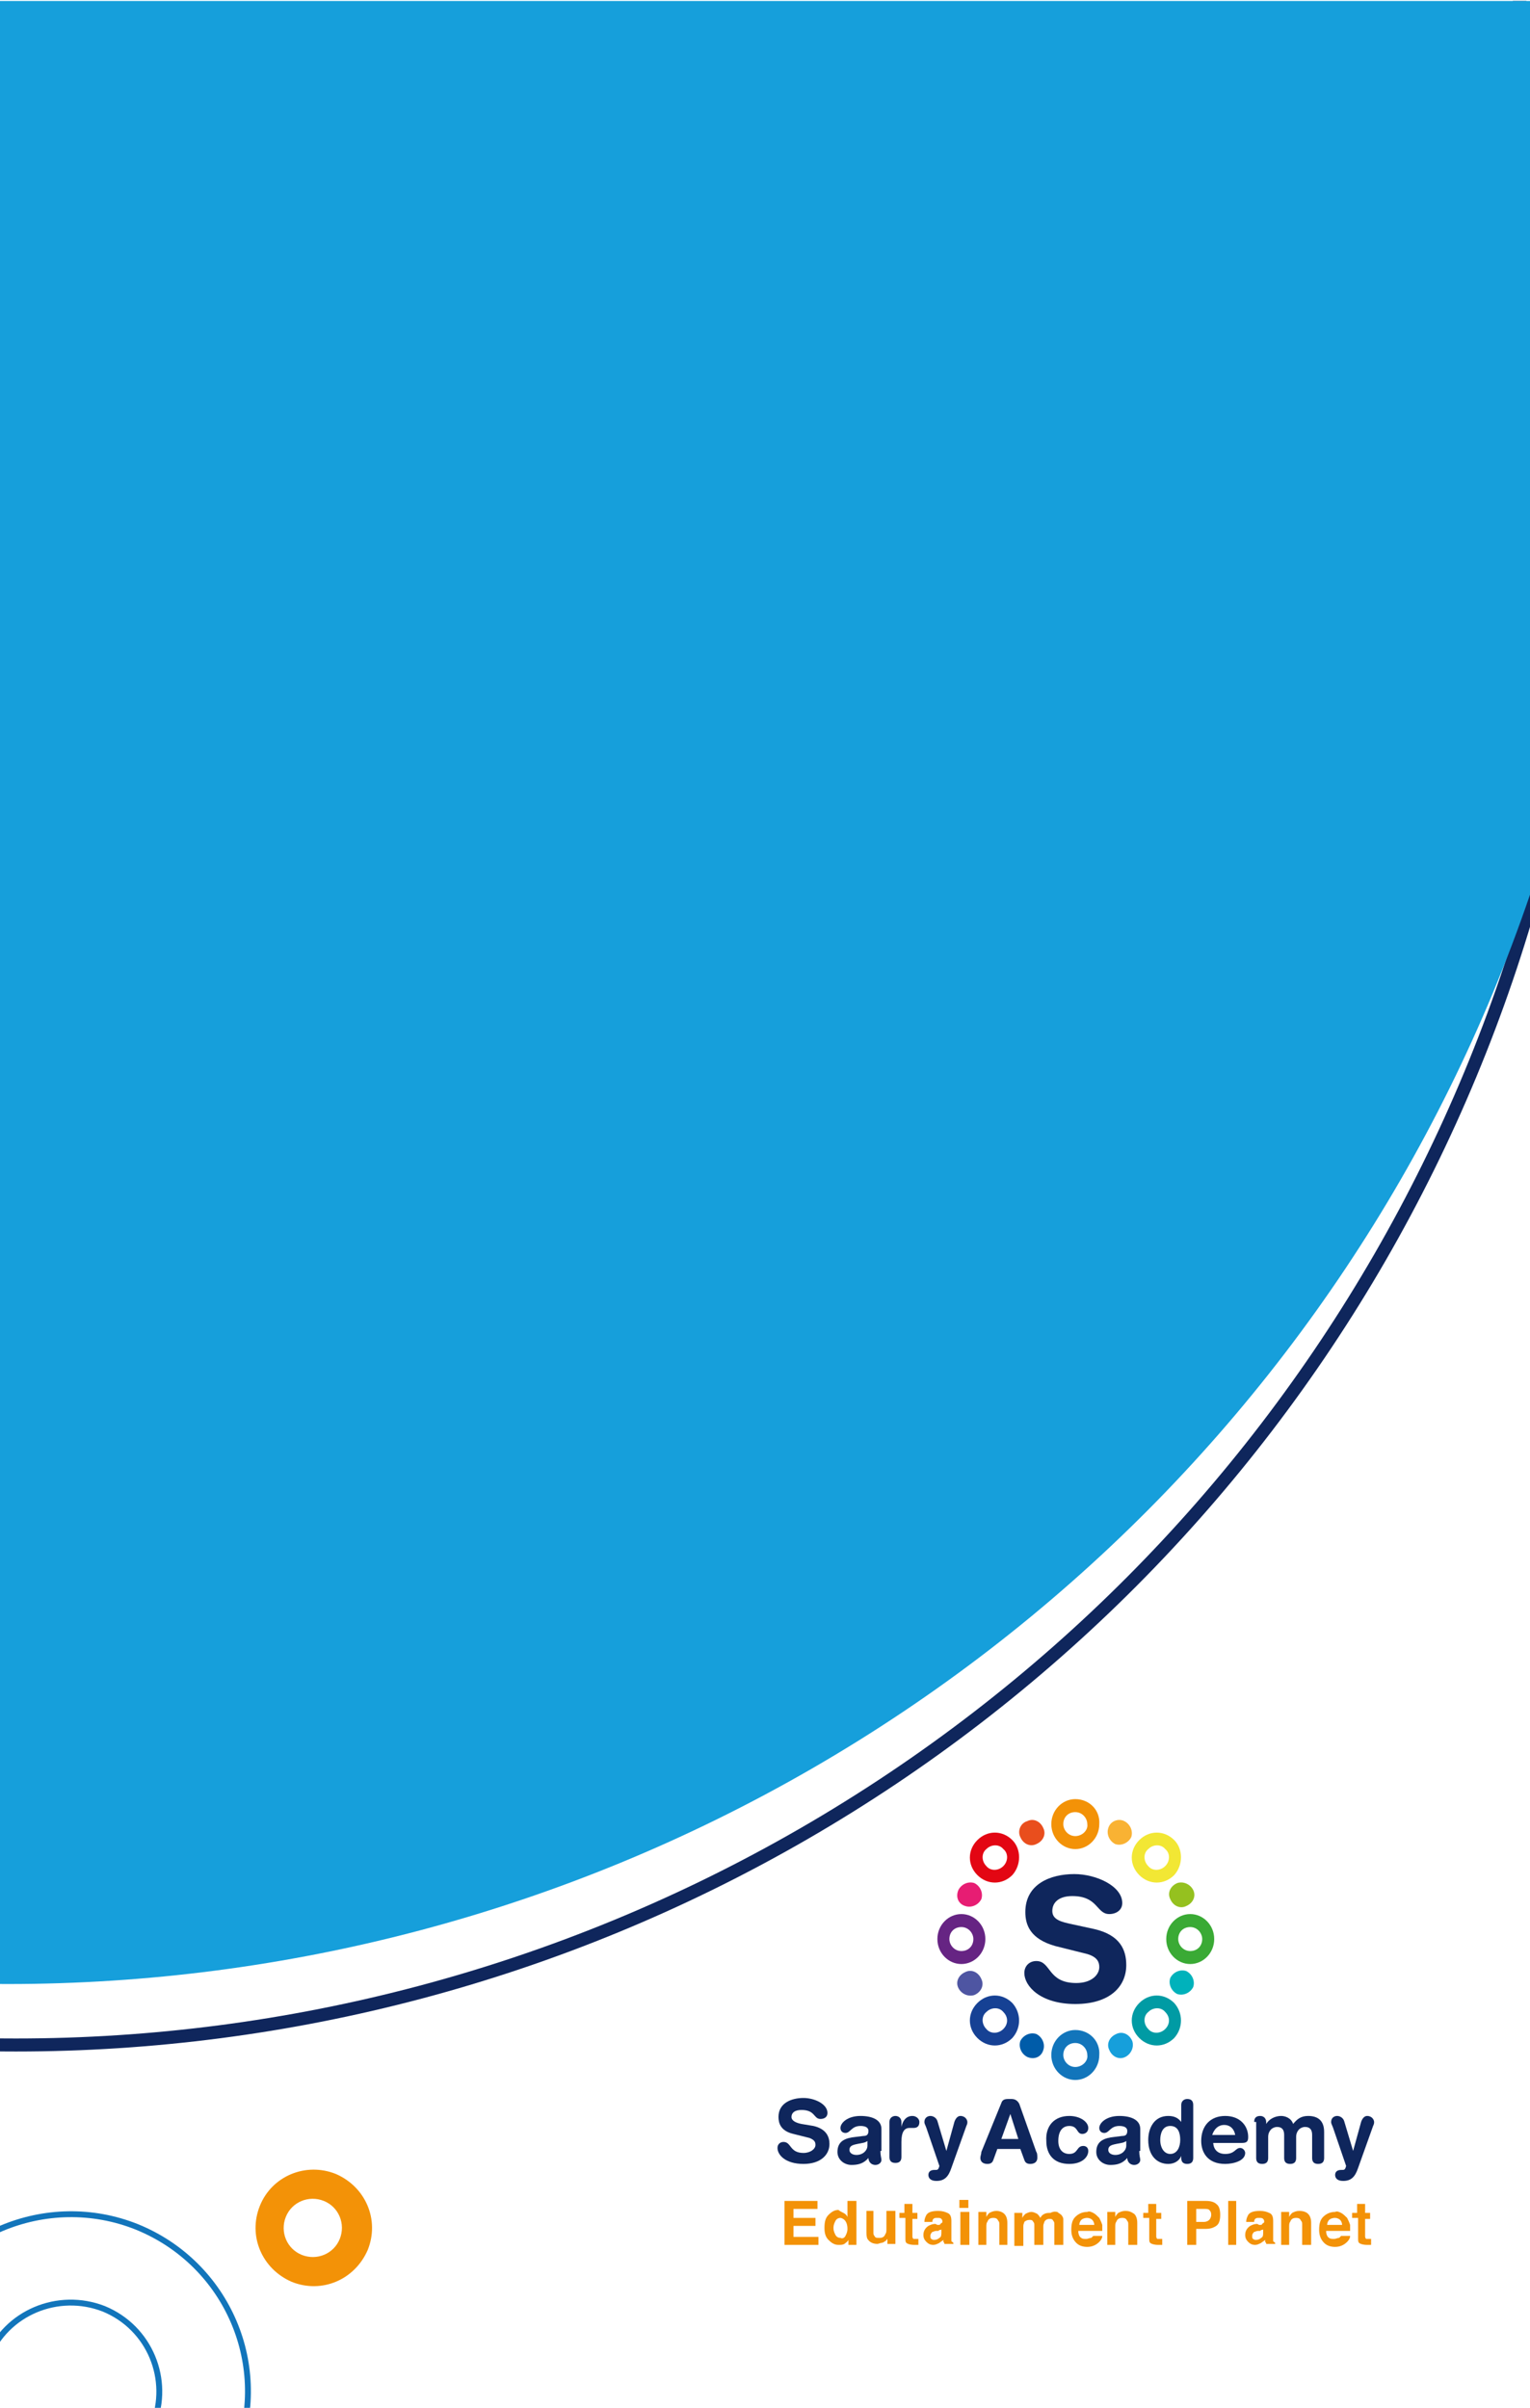 <svg xmlns="http://www.w3.org/2000/svg" xmlns:xlink="http://www.w3.org/1999/xlink" id="Layer_1" x="0" y="0" version="1.1" viewBox="0 0 153.1 240.9" xml:space="preserve" style="enable-background:new 0 0 153.1 240.9"><style type="text/css">.st2,.st3{clip-path:url(#SVGID_2_);fill:#f39207}.st3{fill:none;stroke:#1275bb;stroke-width:.589;stroke-miterlimit:10}.st11{fill:#3aaa35}.st17{fill:#662483}.st20{fill:#4e55a2}.st21{fill:#005ca9}.st22{fill:#169fdb}.st23{fill:#00b2bb}.st26{fill:#0f265c}.st27{fill:#f2e734}.st28{fill:#f39207}.st29{fill:#e30613}.st30{fill:#164194}.st31{fill:#009ba4}.st32{fill:#95c11f}.st33{fill:#f9b233}.st34{fill:#e94e1d}.st35{fill:#e71d73}.st36{fill:#1275bb}</style><g><defs><rect id="SVGID_5_" width="154.1" height="241" x="-1" y=".1"/></defs><clipPath id="SVGID_2_"><use xlink:href="#SVGID_5_" style="overflow:visible"/></clipPath><circle style="clip-path:url(#SVGID_2_);fill:none;stroke:#0f265c;stroke-width:1.302;stroke-miterlimit:10" cx="1.6" cy="47" r="157.6"/><circle style="clip-path:url(#SVGID_2_);fill:#169fdb" cx=".8" cy="37.6" r="160.9"/><path d="M34,224c-0.6,1.5-2.3,2.2-3.8,1.6c-1.5-0.6-2.2-2.3-1.6-3.8c0.6-1.5,2.3-2.2,3.8-1.6 C33.9,220.8,34.6,222.5,34,224 M26,220.7c-1.2,3,0.2,6.3,3.2,7.6c3,1.2,6.3-0.2,7.6-3.2c1.2-3-0.2-6.3-3.2-7.6 C30.6,216.3,27.2,217.7,26,220.7" class="st2"/><path d="M15.3,242.6L15.3,242.6c-1.8,4.5-7,6.7-11.6,4.9c-4.5-1.8-6.7-7-4.9-11.6c1.8-4.5,7-6.7,11.6-4.9 C15,232.9,17.1,238.1,15.3,242.6 M-9.4,232.6L-9.4,232.6c-3.7,9.1,0.7,19.4,9.8,23.1c9.1,3.7,19.4-0.7,23.1-9.8 c3.7-9.1-0.7-19.4-9.8-23.1C4.7,219.2-5.7,223.5-9.4,232.6" class="st3"/></g><g><g><path d="M109.5,193c2.6,0.6,3.2,2.1,3.2,3.6c0,2.2-1.7,3.9-5.1,3.9c-3.5,0-5.1-1.8-5.1-3.1c0-0.7,0.5-1.2,1.2-1.2 c1.5,0,1.1,2.2,4,2.2c1.5,0,2.3-0.8,2.3-1.6c0-0.5-0.2-1-1.2-1.3l-3.2-0.8c-2.5-0.7-3-2.1-3-3.4c0-2.8,2.5-3.8,4.9-3.8 c2.2,0,4.8,1.2,4.8,2.9c0,0.7-0.6,1.1-1.3,1.1c-1.3,0-1.1-1.8-3.7-1.8c-1.3,0-2,0.6-2,1.5c0,0.9,1,1.1,1.9,1.3L109.5,193z" class="st26"/><path d="M119.1,195.2c-0.7,0-1.2-0.6-1.2-1.2c0-0.7,0.5-1.2,1.2-1.2c0.7,0,1.2,0.6,1.2,1.2 C120.3,194.7,119.8,195.2,119.1,195.2 M119.1,191.5c-1.3,0-2.4,1.1-2.4,2.5c0,1.4,1.1,2.5,2.4,2.5s2.4-1.1,2.4-2.5 C121.5,192.6,120.4,191.5,119.1,191.5" class="st11"/><path d="M116.6,186.7c-0.5,0.5-1.3,0.5-1.7,0c-0.5-0.5-0.5-1.3,0-1.7c0.5-0.5,1.3-0.5,1.7,0 C117.1,185.4,117.1,186.2,116.6,186.7 M117.5,184.1c-1-1-2.5-1-3.5,0c-1,1-1,2.5,0,3.5c1,1,2.5,1,3.5,0 C118.4,186.6,118.4,185,117.5,184.1" class="st27"/><path d="M107.6,183.7c-0.7,0-1.2-0.6-1.2-1.2c0-0.7,0.5-1.2,1.2-1.2c0.7,0,1.2,0.6,1.2,1.2 C108.9,183.1,108.3,183.7,107.6,183.7 M107.6,180c-1.3,0-2.4,1.1-2.4,2.5c0,1.4,1.1,2.5,2.4,2.5s2.4-1.1,2.4-2.5 C110.1,181.1,109,180,107.6,180" class="st28"/><path d="M100.4,186.7c-0.5,0.5-1.3,0.5-1.7,0c-0.5-0.5-0.5-1.3,0-1.7c0.5-0.5,1.3-0.5,1.7,0 C100.9,185.4,100.9,186.2,100.4,186.7 M101.3,184.1c-1-1-2.5-1-3.5,0c-1,1-1,2.5,0,3.5c1,1,2.5,1,3.5,0 C102.2,186.6,102.2,185,101.3,184.1" class="st29"/><path d="M96.2,195.2c-0.7,0-1.2-0.6-1.2-1.2c0-0.7,0.5-1.2,1.2-1.2c0.7,0,1.2,0.6,1.2,1.2 C97.4,194.7,96.9,195.2,96.2,195.2 M96.2,191.5c-1.3,0-2.4,1.1-2.4,2.5c0,1.4,1.1,2.5,2.4,2.5s2.4-1.1,2.4-2.5 C98.6,192.6,97.5,191.5,96.2,191.5" class="st17"/><path d="M100.4,203c-0.5,0.5-1.3,0.5-1.7,0c-0.5-0.5-0.5-1.3,0-1.7c0.5-0.5,1.3-0.5,1.7,0 C100.9,201.8,100.9,202.5,100.4,203 M101.3,200.4c-1-1-2.5-1-3.5,0c-1,1-1,2.5,0,3.5c1,1,2.5,1,3.5,0 C102.2,202.9,102.2,201.4,101.3,200.4" class="st30"/><path d="M116.6,203c-0.5,0.5-1.3,0.5-1.7,0c-0.5-0.5-0.5-1.3,0-1.7c0.5-0.5,1.3-0.5,1.7,0 C117.1,201.8,117.1,202.5,116.6,203 M117.5,200.4c-1-1-2.5-1-3.5,0c-1,1-1,2.5,0,3.5c1,1,2.5,1,3.5,0 C118.4,202.9,118.4,201.4,117.5,200.4" class="st31"/><path d="M119.4,189.1c0.3,0.6,0,1.3-0.7,1.6c-0.6,0.3-1.3,0-1.6-0.7c-0.3-0.6,0-1.3,0.7-1.6 C118.4,188.2,119.1,188.5,119.4,189.1" class="st32"/><path d="M112.5,182.2c0.6,0.3,0.9,1,0.7,1.6c-0.3,0.6-1,0.9-1.6,0.7c-0.6-0.3-0.9-1-0.7-1.6 C111.1,182.2,111.9,181.9,112.5,182.2" class="st33"/><path d="M102.8,182.2c0.6-0.3,1.3,0,1.6,0.7c0.3,0.6,0,1.3-0.7,1.6c-0.6,0.3-1.3,0-1.6-0.7 C101.8,183.2,102.1,182.4,102.8,182.2" class="st34"/><path d="M95.9,189.1c0.3-0.6,1-0.9,1.6-0.7c0.6,0.3,0.9,1,0.7,1.6c-0.3,0.6-1,0.9-1.6,0.7 C95.9,190.5,95.6,189.8,95.9,189.1" class="st35"/><path d="M95.9,198.9c-0.3-0.6,0-1.3,0.7-1.6c0.6-0.3,1.3,0,1.6,0.7c0.3,0.6,0,1.3-0.7,1.6 C96.9,199.8,96.2,199.5,95.9,198.9" class="st20"/><path d="M102.8,205.8c-0.6-0.3-0.9-1-0.7-1.6c0.3-0.6,1-0.9,1.6-0.7c0.6,0.3,0.9,1,0.7,1.6 C104.2,205.8,103.5,206.1,102.8,205.8" class="st21"/><path d="M112.6,205.8c-0.6,0.3-1.3,0-1.6-0.7c-0.3-0.6,0-1.3,0.7-1.6c0.6-0.3,1.3,0,1.6,0.7 C113.5,204.8,113.2,205.5,112.6,205.8" class="st22"/><path d="M119.4,198.8c-0.3,0.6-1,0.9-1.6,0.7c-0.6-0.3-0.9-1-0.7-1.6c0.3-0.6,1-0.9,1.6-0.7 C119.3,197.5,119.6,198.2,119.4,198.8" class="st23"/><path d="M107.6,206.8L107.6,206.8c-0.7,0-1.2-0.6-1.2-1.2c0-0.7,0.5-1.2,1.2-1.2c0.7,0,1.2,0.6,1.2,1.2 C108.9,206.2,108.3,206.8,107.6,206.8 M107.6,203.1L107.6,203.1c-1.3,0-2.4,1.1-2.4,2.5c0,1.4,1.1,2.5,2.4,2.5s2.4-1.1,2.4-2.5 C110.1,204.2,109,203.1,107.6,203.1" class="st36"/></g><g><path d="M81.4,212.7c1.3,0.3,1.6,1.1,1.6,1.8c0,1.1-0.9,2-2.6,2c-1.8,0-2.6-0.9-2.6-1.6c0-0.4,0.3-0.6,0.6-0.6 c0.8,0,0.6,1.1,2,1.1c0.7,0,1.2-0.4,1.2-0.8c0-0.3-0.1-0.5-0.6-0.7l-1.6-0.4c-1.3-0.3-1.5-1.1-1.5-1.7c0-1.4,1.3-1.9,2.5-1.9 c1.1,0,2.4,0.6,2.4,1.5c0,0.4-0.3,0.6-0.7,0.6c-0.7,0-0.5-0.9-1.9-0.9c-0.7,0-1,0.3-1,0.7c0,0.4,0.5,0.6,1,0.7L81.4,212.7z" class="st26"/><path d="M86.8,214.2c-0.1,0.1-0.4,0.2-0.5,0.2l-0.5,0.1c-0.5,0.1-0.8,0.2-0.8,0.6c0,0.3,0.3,0.5,0.7,0.5 c0.7,0,1.1-0.5,1.1-0.9V214.2z M88.1,215.2c0,0.5,0.1,0.7,0.1,0.9c0,0.3-0.3,0.5-0.6,0.5c-0.5,0-0.7-0.4-0.7-0.7 c-0.5,0.6-1.1,0.7-1.7,0.7c-0.7,0-1.4-0.5-1.4-1.3c0-1.1,0.8-1.4,1.8-1.5l0.8-0.1c0.3,0,0.5-0.1,0.5-0.5c0-0.4-0.4-0.5-0.8-0.5 c-0.9,0-1,0.7-1.5,0.7c-0.3,0-0.5-0.2-0.5-0.5c0-0.5,0.7-1.2,2-1.2c1.2,0,2.1,0.4,2.1,1.3V215.2z" class="st26"/><path d="M89,212.3c0-0.4,0.3-0.6,0.6-0.6c0.3,0,0.6,0.2,0.6,0.6v0.5h0c0.1-0.5,0.4-1.1,1.1-1.1 c0.4,0,0.7,0.3,0.7,0.6c0,0.5-0.3,0.6-0.6,0.6H91c-0.5,0-0.8,0.4-0.8,1.4v1.5c0,0.3-0.1,0.6-0.6,0.6c-0.5,0-0.6-0.3-0.6-0.6V212.3 z" class="st26"/><path d="M94.7,215.2L94.7,215.2l0.8-2.9c0.1-0.3,0.3-0.6,0.6-0.6c0.5,0,0.7,0.4,0.7,0.6c0,0.1,0,0.2-0.1,0.4 l-1.5,4.2c-0.3,0.9-0.7,1.3-1.5,1.3c-0.6,0-0.8-0.3-0.8-0.6c0-0.3,0.2-0.5,0.6-0.5h0.1c0.2,0,0.3,0,0.4-0.4l-1.3-3.8 c-0.1-0.3-0.2-0.4-0.2-0.6c0-0.4,0.3-0.6,0.6-0.6c0.3,0,0.6,0.2,0.7,0.5L94.7,215.2z" class="st26"/><path d="M101.1,211.5L101.1,211.5l-0.9,2.5h1.7L101.1,211.5z M100.2,210.4c0.1-0.3,0.3-0.4,0.7-0.4h0.3 c0.3,0,0.6,0.1,0.8,0.5l1.7,4.8c0.1,0.1,0.1,0.4,0.1,0.6c0,0.4-0.3,0.6-0.7,0.6c-0.3,0-0.5-0.1-0.6-0.4l-0.4-1.1h-2.3l-0.4,1.1 c-0.1,0.3-0.3,0.4-0.6,0.4c-0.4,0-0.7-0.2-0.7-0.6c0-0.2,0.1-0.4,0.1-0.6L100.2,210.4z" class="st26"/><path d="M107,211.7c1.1,0,1.9,0.6,1.9,1.2c0,0.4-0.3,0.6-0.6,0.6c-0.6,0-0.4-0.8-1.3-0.8c-0.5,0-1.1,0.3-1.1,1.5 c0,0.8,0.4,1.3,1.1,1.3c0.9,0,0.7-0.8,1.4-0.8c0.3,0,0.5,0.2,0.5,0.5c0,0.6-0.6,1.3-1.9,1.3c-1.6,0-2.3-1-2.3-2.3 C104.6,212.7,105.5,211.7,107,211.7" class="st26"/><path d="M112.7,214.2c-0.1,0.1-0.4,0.2-0.5,0.2l-0.5,0.1c-0.5,0.1-0.8,0.2-0.8,0.6c0,0.3,0.3,0.5,0.7,0.5 c0.7,0,1.1-0.5,1.1-0.9V214.2z M114,215.2c0,0.5,0.1,0.7,0.1,0.9c0,0.3-0.3,0.5-0.6,0.5c-0.5,0-0.7-0.4-0.7-0.7 c-0.5,0.6-1.1,0.7-1.7,0.7c-0.7,0-1.4-0.5-1.4-1.3c0-1.1,0.8-1.4,1.8-1.5l0.8-0.1c0.3,0,0.5-0.1,0.5-0.5c0-0.4-0.4-0.5-0.8-0.5 c-0.9,0-1,0.7-1.5,0.7c-0.3,0-0.5-0.2-0.5-0.5c0-0.5,0.7-1.2,2-1.2c1.2,0,2.1,0.4,2.1,1.3V215.2z" class="st26"/><path d="M117.1,215.5c0.7,0,1-0.7,1-1.4c0-0.7-0.2-1.4-1-1.4c-0.8,0-1,0.8-1,1.4 C116.1,214.9,116.5,215.5,117.1,215.5 M119.4,215.9c0,0.4-0.2,0.6-0.6,0.6c-0.4,0-0.6-0.2-0.6-0.6v-0.2h0 c-0.2,0.5-0.7,0.8-1.3,0.8c-1.1,0-2-0.8-2-2.4c0-1.2,0.6-2.4,2-2.4c0.6,0,1,0.2,1.3,0.6h0v-1.7c0-0.4,0.3-0.6,0.6-0.6 c0.4,0,0.6,0.2,0.6,0.6V215.9z" class="st26"/><path d="M123.6,213.6c-0.1-0.6-0.5-1-1.1-1c-0.6,0-1,0.4-1.2,1H123.6z M121.4,214.3c0,0.7,0.4,1.2,1.2,1.2 c1,0,1-0.6,1.5-0.6c0.3,0,0.5,0.3,0.5,0.5c0,0.8-1.2,1.1-2,1.1c-1.8,0-2.4-1.2-2.4-2.3c0-1.5,0.9-2.5,2.4-2.5c1.5,0,2.3,1,2.3,2.1 c0,0.4-0.1,0.6-0.6,0.6H121.4z" class="st26"/><path d="M125.5,212.3c0-0.4,0.2-0.6,0.6-0.6c0.4,0,0.6,0.3,0.6,0.6v0.2h0c0.3-0.5,0.9-0.8,1.5-0.8 c0.4,0,1,0.2,1.2,0.8c0.4-0.5,0.8-0.8,1.5-0.8c0.9,0,1.6,0.4,1.6,1.6v2.6c0,0.3-0.1,0.6-0.6,0.6c-0.5,0-0.6-0.3-0.6-0.6v-2.3 c0-0.5-0.2-0.8-0.7-0.8c-0.5,0-0.9,0.4-0.9,1v2.1c0,0.3-0.1,0.6-0.6,0.6c-0.5,0-0.6-0.3-0.6-0.6v-2.3c0-0.5-0.2-0.8-0.7-0.8 c-0.5,0-0.9,0.4-0.9,1v2.1c0,0.3-0.1,0.6-0.6,0.6c-0.5,0-0.6-0.3-0.6-0.6V212.3z" class="st26"/><path d="M135.4,215.2L135.4,215.2l0.8-2.9c0.1-0.3,0.3-0.6,0.6-0.6c0.5,0,0.7,0.4,0.7,0.6c0,0.1,0,0.2-0.1,0.4 l-1.5,4.2c-0.3,0.9-0.7,1.3-1.5,1.3c-0.6,0-0.8-0.3-0.8-0.6c0-0.3,0.2-0.5,0.6-0.5h0.1c0.2,0,0.3,0,0.4-0.4l-1.3-3.8 c-0.1-0.3-0.2-0.4-0.2-0.6c0-0.4,0.3-0.6,0.6-0.6c0.3,0,0.6,0.2,0.7,0.5L135.4,215.2z" class="st26"/><polygon points="81.8 221 79.4 221 79.4 221.9 81.6 221.9 81.6 222.7 79.4 222.7 79.4 223.8 81.9 223.8 81.9 224.6 78.5 224.6 78.5 220.2 81.8 220.2" class="st28"/><path d="M84.6,223.7c0.1-0.2,0.2-0.4,0.2-0.7c0-0.4-0.1-0.7-0.3-0.9c-0.1-0.1-0.3-0.2-0.4-0.2 c-0.2,0-0.4,0.1-0.5,0.3c-0.1,0.2-0.2,0.4-0.2,0.7c0,0.3,0.1,0.5,0.2,0.7c0.1,0.2,0.3,0.3,0.5,0.3C84.3,224,84.5,223.9,84.6,223.7 M84.4,221.4c0.2,0.1,0.3,0.2,0.4,0.4v-1.6h0.9v4.4h-0.8v-0.5c-0.1,0.2-0.3,0.3-0.4,0.4c-0.2,0.1-0.3,0.1-0.6,0.1 c-0.4,0-0.7-0.2-1-0.5c-0.3-0.3-0.4-0.7-0.4-1.2c0-0.6,0.1-1,0.4-1.3c0.3-0.3,0.6-0.5,1-0.5C84,221.2,84.2,221.3,84.4,221.4" class="st28"/><path d="M87.4,221.3v2c0,0.2,0,0.3,0.1,0.4c0.1,0.2,0.2,0.2,0.5,0.2c0.3,0,0.5-0.1,0.6-0.4c0.1-0.1,0.1-0.3,0.1-0.5 v-1.8h0.9v3.3h-0.8v-0.5c0,0,0,0-0.1,0.1c0,0.1-0.1,0.1-0.1,0.1c-0.1,0.1-0.3,0.2-0.4,0.2c-0.1,0-0.3,0.1-0.4,0.1 c-0.5,0-0.8-0.2-1-0.5c-0.1-0.2-0.1-0.5-0.1-0.8v-2H87.4z" class="st28"/><path d="M90,222v-0.6h0.5v-0.9h0.8v0.9h0.5v0.6h-0.5v1.7c0,0.1,0,0.2,0.1,0.3c0,0,0.1,0,0.3,0c0,0,0.1,0,0.1,0 c0,0,0.1,0,0.1,0v0.6l-0.4,0c-0.4,0-0.7-0.1-0.8-0.2c-0.1-0.1-0.1-0.2-0.1-0.5v-2H90z" class="st28"/><path d="M94.3,223c-0.1,0-0.1,0.1-0.2,0.1c-0.1,0-0.1,0-0.2,0.1l-0.2,0c-0.2,0-0.3,0.1-0.4,0.1 c-0.1,0.1-0.2,0.2-0.2,0.4c0,0.1,0,0.3,0.1,0.3c0.1,0.1,0.2,0.1,0.3,0.1c0.2,0,0.4-0.1,0.5-0.2c0.2-0.1,0.2-0.3,0.2-0.6V223z M93.8,222.6c0.2,0,0.3,0,0.3-0.1c0.1-0.1,0.2-0.1,0.2-0.2c0-0.1,0-0.2-0.1-0.3c-0.1-0.1-0.2-0.1-0.4-0.1c-0.2,0-0.3,0-0.4,0.1 c-0.1,0.1-0.1,0.2-0.1,0.3h-0.8c0-0.3,0.1-0.5,0.2-0.7c0.2-0.3,0.6-0.4,1.2-0.4c0.4,0,0.7,0.1,0.9,0.2c0.3,0.1,0.4,0.4,0.4,0.8 v1.5c0,0.1,0,0.2,0,0.4c0,0.1,0,0.2,0.1,0.2c0,0,0.1,0.1,0.1,0.1v0.1h-0.9c0-0.1,0-0.1-0.1-0.2c0-0.1,0-0.1,0-0.2 c-0.1,0.1-0.3,0.2-0.4,0.3c-0.2,0.1-0.4,0.2-0.6,0.2c-0.3,0-0.5-0.1-0.7-0.3c-0.2-0.2-0.3-0.4-0.3-0.7c0-0.4,0.2-0.7,0.5-0.9 c0.2-0.1,0.4-0.2,0.7-0.2L93.8,222.6z" class="st28"/><path d="M96.1,221.3h0.9v3.3h-0.9V221.3z M96.9,220.9h-0.9v-0.8h0.9V220.9z" class="st28"/><path d="M100.5,221.5c0.2,0.2,0.3,0.5,0.3,0.9v2.2H100v-2c0-0.2,0-0.3-0.1-0.4c-0.1-0.2-0.2-0.3-0.5-0.3 c-0.3,0-0.5,0.1-0.6,0.4c-0.1,0.1-0.1,0.3-0.1,0.5v1.8h-0.8v-3.3h0.8v0.5c0.1-0.2,0.2-0.3,0.3-0.4c0.2-0.1,0.4-0.2,0.7-0.2 C100,221.2,100.3,221.3,100.5,221.5" class="st28"/><path d="M105.8,221.3c0.1,0.1,0.3,0.2,0.4,0.3c0.1,0.1,0.2,0.3,0.2,0.4c0,0.1,0,0.3,0,0.5l0,2.1h-0.9v-2.1 c0-0.1,0-0.2-0.1-0.3c-0.1-0.2-0.2-0.2-0.4-0.2c-0.2,0-0.4,0.1-0.5,0.3c0,0.1-0.1,0.2-0.1,0.4v1.9h-0.9v-1.9c0-0.2,0-0.3-0.1-0.4 c-0.1-0.2-0.2-0.2-0.4-0.2c-0.2,0-0.4,0.1-0.5,0.2c0,0.1-0.1,0.2-0.1,0.4v2h-0.9v-3.3h0.8v0.5c0.1-0.2,0.2-0.3,0.3-0.4 c0.2-0.1,0.4-0.2,0.6-0.2c0.2,0,0.4,0.1,0.6,0.2c0.1,0.1,0.2,0.2,0.3,0.4c0.1-0.2,0.2-0.3,0.4-0.4c0.2-0.1,0.4-0.1,0.6-0.1 C105.5,221.2,105.7,221.3,105.8,221.3" class="st28"/><path d="M108.2,222.1c-0.1,0.1-0.2,0.3-0.2,0.5h1.5c0-0.2-0.1-0.4-0.2-0.5c-0.1-0.1-0.3-0.2-0.5-0.2 C108.5,221.9,108.3,222,108.2,222.1 M109.4,221.4c0.2,0.1,0.4,0.3,0.6,0.5c0.1,0.2,0.2,0.4,0.3,0.7c0,0.1,0,0.4,0,0.6h-2.4 c0,0.3,0.1,0.6,0.3,0.7c0.1,0.1,0.3,0.1,0.5,0.1c0.2,0,0.3-0.1,0.5-0.1c0.1-0.1,0.1-0.1,0.2-0.2h0.9c0,0.2-0.1,0.4-0.3,0.6 c-0.3,0.3-0.7,0.5-1.2,0.5c-0.4,0-0.8-0.1-1.1-0.4c-0.3-0.3-0.5-0.7-0.5-1.3c0-0.6,0.1-1,0.4-1.3c0.3-0.3,0.7-0.5,1.2-0.5 C109,221.2,109.2,221.3,109.4,221.4" class="st28"/><path d="M113.5,221.5c0.2,0.2,0.3,0.5,0.3,0.9v2.2h-0.9v-2c0-0.2,0-0.3-0.1-0.4c-0.1-0.2-0.2-0.3-0.5-0.3 c-0.3,0-0.5,0.1-0.6,0.4c-0.1,0.1-0.1,0.3-0.1,0.5v1.8h-0.8v-3.3h0.8v0.5c0.1-0.2,0.2-0.3,0.3-0.4c0.2-0.1,0.4-0.2,0.7-0.2 C113,221.2,113.2,221.3,113.5,221.5" class="st28"/><path d="M114.4,222v-0.6h0.5v-0.9h0.8v0.9h0.5v0.6h-0.5v1.7c0,0.1,0,0.2,0.1,0.3c0,0,0.1,0,0.3,0c0,0,0.1,0,0.1,0 c0,0,0.1,0,0.1,0v0.6l-0.4,0c-0.4,0-0.7-0.1-0.8-0.2c-0.1-0.1-0.1-0.2-0.1-0.5v-2H114.4z" class="st28"/><path d="M121,221.1c-0.1-0.1-0.3-0.1-0.5-0.1h-0.8v1.3h0.8c0.2,0,0.4-0.1,0.5-0.2c0.1-0.1,0.2-0.3,0.2-0.5 C121.2,221.3,121.1,221.2,121,221.1 M121.7,222.7c-0.3,0.2-0.6,0.3-1.1,0.3h-0.9v1.6h-0.9v-4.4h1.9c0.4,0,0.8,0.1,1,0.3 c0.3,0.2,0.4,0.6,0.4,1.1C122.1,222.1,122,222.5,121.7,222.7" class="st28"/><rect width=".8" height="4.4" x="122.9" y="220.2" class="st28"/><path d="M126.5,223c-0.1,0-0.1,0.1-0.2,0.1c-0.1,0-0.1,0-0.2,0.1l-0.2,0c-0.2,0-0.3,0.1-0.4,0.1 c-0.1,0.1-0.2,0.2-0.2,0.4c0,0.1,0,0.3,0.1,0.3c0.1,0.1,0.2,0.1,0.3,0.1c0.2,0,0.4-0.1,0.5-0.2c0.2-0.1,0.2-0.3,0.2-0.6V223z M126,222.6c0.2,0,0.3,0,0.3-0.1c0.1-0.1,0.2-0.1,0.2-0.2c0-0.1,0-0.2-0.1-0.3c-0.1-0.1-0.2-0.1-0.4-0.1c-0.2,0-0.3,0-0.4,0.1 c-0.1,0.1-0.1,0.2-0.1,0.3h-0.8c0-0.3,0.1-0.5,0.2-0.7c0.2-0.3,0.6-0.4,1.2-0.4c0.4,0,0.7,0.1,0.9,0.2c0.3,0.1,0.4,0.4,0.4,0.8 v1.5c0,0.1,0,0.2,0,0.4c0,0.1,0,0.2,0.1,0.2c0,0,0.1,0.1,0.1,0.1v0.1h-0.9c0-0.1,0-0.1-0.1-0.2c0-0.1,0-0.1,0-0.2 c-0.1,0.1-0.3,0.2-0.4,0.3c-0.2,0.1-0.4,0.2-0.6,0.2c-0.3,0-0.5-0.1-0.7-0.3c-0.2-0.2-0.3-0.4-0.3-0.7c0-0.4,0.2-0.7,0.5-0.9 c0.2-0.1,0.4-0.2,0.7-0.2L126,222.6z" class="st28"/><path d="M130.9,221.5c0.2,0.2,0.3,0.5,0.3,0.9v2.2h-0.9v-2c0-0.2,0-0.3-0.1-0.4c-0.1-0.2-0.2-0.3-0.5-0.3 c-0.3,0-0.5,0.1-0.6,0.4c-0.1,0.1-0.1,0.3-0.1,0.5v1.8h-0.8v-3.3h0.8v0.5c0.1-0.2,0.2-0.3,0.3-0.4c0.2-0.1,0.4-0.2,0.7-0.2 C130.4,221.2,130.7,221.3,130.9,221.5" class="st28"/><path d="M133,222.1c-0.1,0.1-0.2,0.3-0.2,0.5h1.5c0-0.2-0.1-0.4-0.2-0.5c-0.1-0.1-0.3-0.2-0.5-0.2 C133.3,221.9,133.1,222,133,222.1 M134.2,221.4c0.2,0.1,0.4,0.3,0.6,0.5c0.1,0.2,0.2,0.4,0.3,0.7c0,0.1,0,0.4,0,0.6h-2.4 c0,0.3,0.1,0.6,0.3,0.7c0.1,0.1,0.3,0.1,0.5,0.1c0.2,0,0.3-0.1,0.5-0.1c0.1-0.1,0.1-0.1,0.2-0.2h0.9c0,0.2-0.1,0.4-0.3,0.6 c-0.3,0.3-0.7,0.5-1.2,0.5c-0.4,0-0.8-0.1-1.1-0.4c-0.3-0.3-0.5-0.7-0.5-1.3c0-0.6,0.1-1,0.4-1.3c0.3-0.3,0.7-0.5,1.2-0.5 C133.8,221.2,134,221.3,134.2,221.4" class="st28"/><path d="M135.3,222v-0.6h0.5v-0.9h0.8v0.9h0.5v0.6h-0.5v1.7c0,0.1,0,0.2,0.1,0.3c0,0,0.1,0,0.3,0c0,0,0.1,0,0.1,0 c0,0,0.1,0,0.1,0v0.6l-0.4,0c-0.4,0-0.7-0.1-0.8-0.2c-0.1-0.1-0.1-0.2-0.1-0.5v-2H135.3z" class="st28"/></g></g></svg>